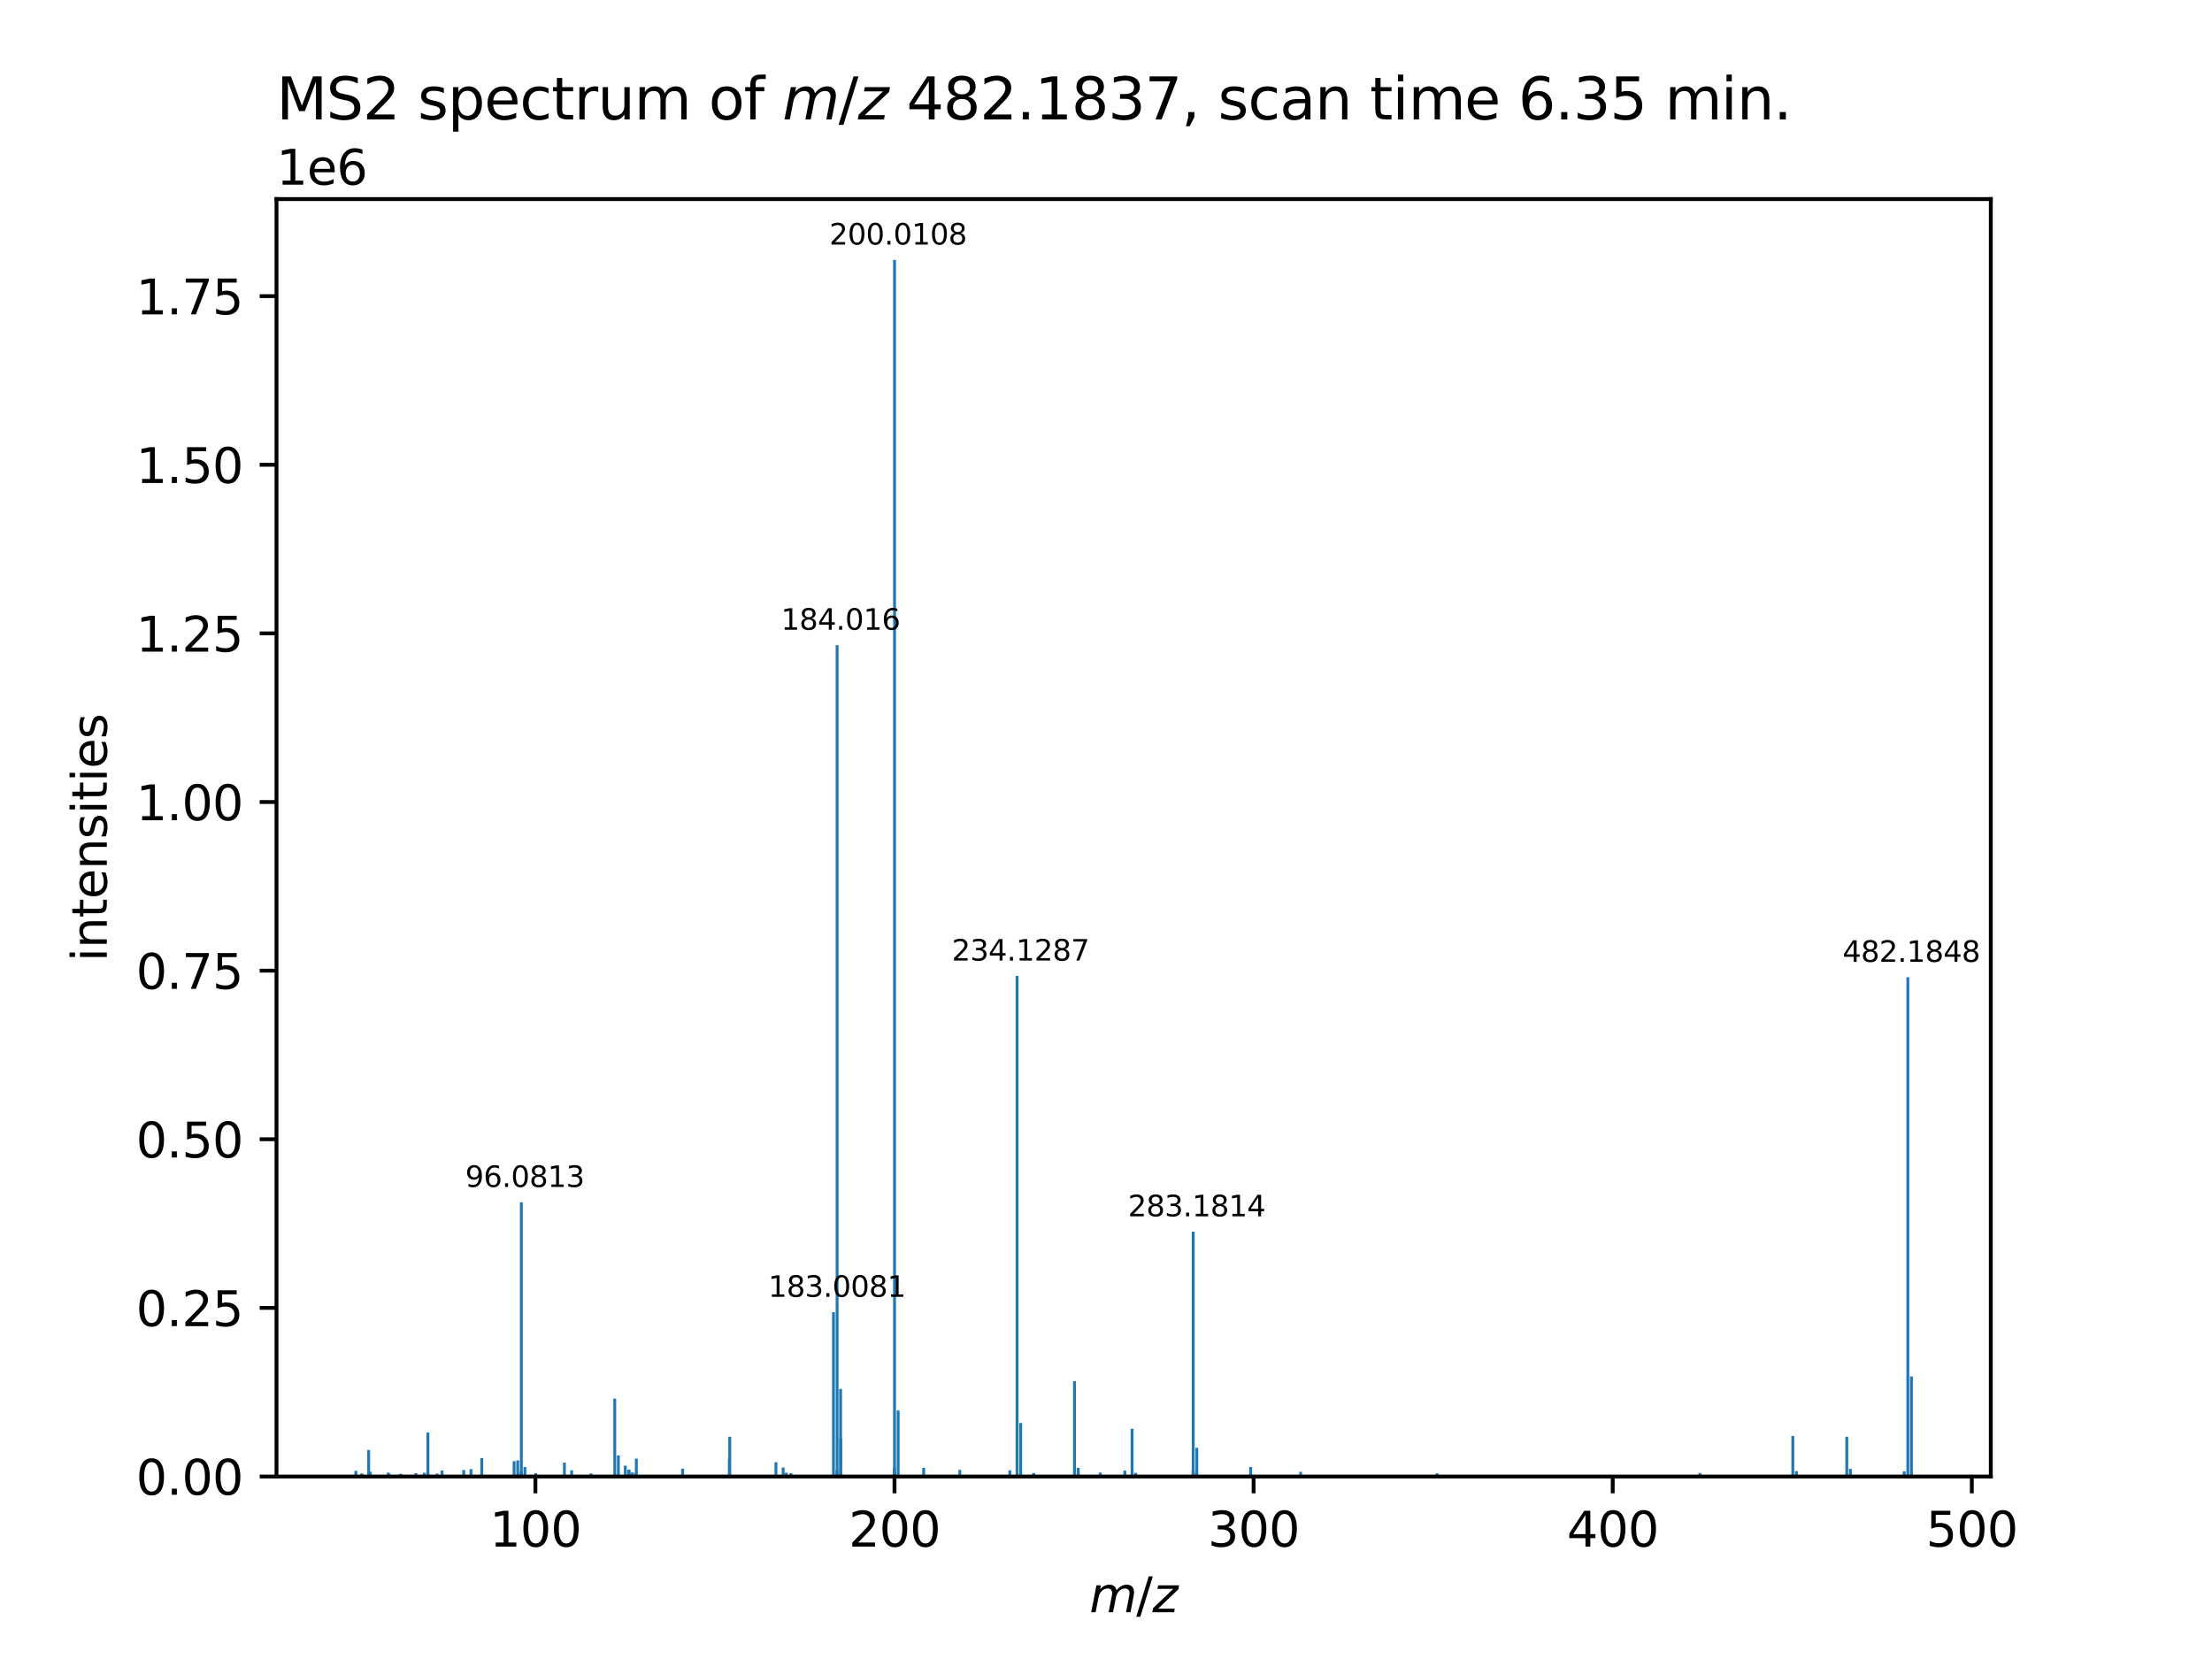 <?xml version="1.0" encoding="utf-8" standalone="no"?>
<!DOCTYPE svg PUBLIC "-//W3C//DTD SVG 1.1//EN"
  "http://www.w3.org/Graphics/SVG/1.1/DTD/svg11.dtd">
<svg xmlns:xlink="http://www.w3.org/1999/xlink" width="460.8pt" height="345.6pt" viewBox="0 0 460.8 345.6" xmlns="http://www.w3.org/2000/svg" version="1.1">
 <defs>
  <style type="text/css">*{stroke-linejoin: round; stroke-linecap: butt}</style>
 </defs>
 <g id="figure_1">
  <g id="patch_1">
   <path d="M 0 345.6 
L 460.8 345.6 
L 460.8 0 
L 0 0 
z
" style="fill: #ffffff"/>
  </g>
  <g id="axes_1">
   <g id="patch_2">
    <path d="M 57.6 307.584 
L 414.72 307.584 
L 414.72 41.472 
L 57.6 41.472 
z
" style="fill: #ffffff"/>
   </g>
   <g id="patch_3">
    <path d="M 73.833 307.584 
L 74.431 307.584 
L 74.431 306.407 
L 73.833 306.407 
z
" clip-path="url(#p2c12f80095)" style="fill: #1f77b4"/>
   </g>
   <g id="patch_4">
    <path d="M 73.844 307.584 
L 74.442 307.584 
L 74.442 307.004 
L 73.844 307.004 
z
" clip-path="url(#p2c12f80095)" style="fill: #1f77b4"/>
   </g>
   <g id="patch_5">
    <path d="M 75.041 307.584 
L 75.64 307.584 
L 75.64 307.017 
L 75.041 307.017 
z
" clip-path="url(#p2c12f80095)" style="fill: #1f77b4"/>
   </g>
   <g id="patch_6">
    <path d="M 75.092 307.584 
L 75.691 307.584 
L 75.691 306.996 
L 75.092 306.996 
z
" clip-path="url(#p2c12f80095)" style="fill: #1f77b4"/>
   </g>
   <g id="patch_7">
    <path d="M 75.105 307.584 
L 75.704 307.584 
L 75.704 307.065 
L 75.105 307.065 
z
" clip-path="url(#p2c12f80095)" style="fill: #1f77b4"/>
   </g>
   <g id="patch_8">
    <path d="M 76.506 307.584 
L 77.104 307.584 
L 77.104 302.063 
L 76.506 302.063 
z
" clip-path="url(#p2c12f80095)" style="fill: #1f77b4"/>
   </g>
   <g id="patch_9">
    <path d="M 76.589 307.584 
L 77.188 307.584 
L 77.188 306.683 
L 76.589 306.683 
z
" clip-path="url(#p2c12f80095)" style="fill: #1f77b4"/>
   </g>
   <g id="patch_10">
    <path d="M 76.835 307.584 
L 77.433 307.584 
L 77.433 306.589 
L 76.835 306.589 
z
" clip-path="url(#p2c12f80095)" style="fill: #1f77b4"/>
   </g>
   <g id="patch_11">
    <path d="M 80.565 307.584 
L 81.164 307.584 
L 81.164 306.956 
L 80.565 306.956 
z
" clip-path="url(#p2c12f80095)" style="fill: #1f77b4"/>
   </g>
   <g id="patch_12">
    <path d="M 80.601 307.584 
L 81.199 307.584 
L 81.199 306.769 
L 80.601 306.769 
z
" clip-path="url(#p2c12f80095)" style="fill: #1f77b4"/>
   </g>
   <g id="patch_13">
    <path d="M 80.731 307.584 
L 81.329 307.584 
L 81.329 307.049 
L 80.731 307.049 
z
" clip-path="url(#p2c12f80095)" style="fill: #1f77b4"/>
   </g>
   <g id="patch_14">
    <path d="M 83.156 307.584 
L 83.754 307.584 
L 83.754 307.014 
L 83.156 307.014 
z
" clip-path="url(#p2c12f80095)" style="fill: #1f77b4"/>
   </g>
   <g id="patch_15">
    <path d="M 86.348 307.584 
L 86.947 307.584 
L 86.947 306.891 
L 86.348 306.891 
z
" clip-path="url(#p2c12f80095)" style="fill: #1f77b4"/>
   </g>
   <g id="patch_16">
    <path d="M 88.097 307.584 
L 88.695 307.584 
L 88.695 306.812 
L 88.097 306.812 
z
" clip-path="url(#p2c12f80095)" style="fill: #1f77b4"/>
   </g>
   <g id="patch_17">
    <path d="M 88.839 307.584 
L 89.437 307.584 
L 89.437 306.928 
L 88.839 306.928 
z
" clip-path="url(#p2c12f80095)" style="fill: #1f77b4"/>
   </g>
   <g id="patch_18">
    <path d="M 88.842 307.584 
L 89.44 307.584 
L 89.44 298.432 
L 88.842 298.432 
z
" clip-path="url(#p2c12f80095)" style="fill: #1f77b4"/>
   </g>
   <g id="patch_19">
    <path d="M 90.724 307.584 
L 91.323 307.584 
L 91.323 306.972 
L 90.724 306.972 
z
" clip-path="url(#p2c12f80095)" style="fill: #1f77b4"/>
   </g>
   <g id="patch_20">
    <path d="M 91.783 307.584 
L 92.382 307.584 
L 92.382 306.327 
L 91.783 306.327 
z
" clip-path="url(#p2c12f80095)" style="fill: #1f77b4"/>
   </g>
   <g id="patch_21">
    <path d="M 96.311 307.584 
L 96.909 307.584 
L 96.909 306.222 
L 96.311 306.222 
z
" clip-path="url(#p2c12f80095)" style="fill: #1f77b4"/>
   </g>
   <g id="patch_22">
    <path d="M 97.818 307.584 
L 98.417 307.584 
L 98.417 306.04 
L 97.818 306.04 
z
" clip-path="url(#p2c12f80095)" style="fill: #1f77b4"/>
   </g>
   <g id="patch_23">
    <path d="M 100.062 307.584 
L 100.661 307.584 
L 100.661 303.76 
L 100.062 303.76 
z
" clip-path="url(#p2c12f80095)" style="fill: #1f77b4"/>
   </g>
   <g id="patch_24">
    <path d="M 106.795 307.584 
L 107.394 307.584 
L 107.394 304.385 
L 106.795 304.385 
z
" clip-path="url(#p2c12f80095)" style="fill: #1f77b4"/>
   </g>
   <g id="patch_25">
    <path d="M 107.549 307.584 
L 108.148 307.584 
L 108.148 304.232 
L 107.549 304.232 
z
" clip-path="url(#p2c12f80095)" style="fill: #1f77b4"/>
   </g>
   <g id="patch_26">
    <path d="M 108.298 307.584 
L 108.897 307.584 
L 108.897 306.654 
L 108.298 306.654 
z
" clip-path="url(#p2c12f80095)" style="fill: #1f77b4"/>
   </g>
   <g id="patch_27">
    <path d="M 108.303 307.584 
L 108.902 307.584 
L 108.902 250.467 
L 108.303 250.467 
z
" clip-path="url(#p2c12f80095)" style="fill: #1f77b4"/>
   </g>
   <g id="patch_28">
    <path d="M 108.307 307.584 
L 108.906 307.584 
L 108.906 306.504 
L 108.307 306.504 
z
" clip-path="url(#p2c12f80095)" style="fill: #1f77b4"/>
   </g>
   <g id="patch_29">
    <path d="M 109.054 307.584 
L 109.652 307.584 
L 109.652 305.586 
L 109.054 305.586 
z
" clip-path="url(#p2c12f80095)" style="fill: #1f77b4"/>
   </g>
   <g id="patch_30">
    <path d="M 111.291 307.584 
L 111.89 307.584 
L 111.89 306.884 
L 111.291 306.884 
z
" clip-path="url(#p2c12f80095)" style="fill: #1f77b4"/>
   </g>
   <g id="patch_31">
    <path d="M 117.28 307.584 
L 117.878 307.584 
L 117.878 304.697 
L 117.28 304.697 
z
" clip-path="url(#p2c12f80095)" style="fill: #1f77b4"/>
   </g>
   <g id="patch_32">
    <path d="M 118.788 307.584 
L 119.386 307.584 
L 119.386 306.29 
L 118.788 306.29 
z
" clip-path="url(#p2c12f80095)" style="fill: #1f77b4"/>
   </g>
   <g id="patch_33">
    <path d="M 122.797 307.584 
L 123.396 307.584 
L 123.396 306.942 
L 122.797 306.942 
z
" clip-path="url(#p2c12f80095)" style="fill: #1f77b4"/>
   </g>
   <g id="patch_34">
    <path d="M 127.765 307.584 
L 128.363 307.584 
L 128.363 291.363 
L 127.765 291.363 
z
" clip-path="url(#p2c12f80095)" style="fill: #1f77b4"/>
   </g>
   <g id="patch_35">
    <path d="M 128.519 307.584 
L 129.117 307.584 
L 129.117 303.187 
L 128.519 303.187 
z
" clip-path="url(#p2c12f80095)" style="fill: #1f77b4"/>
   </g>
   <g id="patch_36">
    <path d="M 129.966 307.584 
L 130.565 307.584 
L 130.565 305.335 
L 129.966 305.335 
z
" clip-path="url(#p2c12f80095)" style="fill: #1f77b4"/>
   </g>
   <g id="patch_37">
    <path d="M 130.692 307.584 
L 131.291 307.584 
L 131.291 306.148 
L 130.692 306.148 
z
" clip-path="url(#p2c12f80095)" style="fill: #1f77b4"/>
   </g>
   <g id="patch_38">
    <path d="M 130.752 307.584 
L 131.351 307.584 
L 131.351 306.273 
L 130.752 306.273 
z
" clip-path="url(#p2c12f80095)" style="fill: #1f77b4"/>
   </g>
   <g id="patch_39">
    <path d="M 131.446 307.584 
L 132.045 307.584 
L 132.045 306.74 
L 131.446 306.74 
z
" clip-path="url(#p2c12f80095)" style="fill: #1f77b4"/>
   </g>
   <g id="patch_40">
    <path d="M 132.201 307.584 
L 132.799 307.584 
L 132.799 306.773 
L 132.201 306.773 
z
" clip-path="url(#p2c12f80095)" style="fill: #1f77b4"/>
   </g>
   <g id="patch_41">
    <path d="M 132.261 307.584 
L 132.86 307.584 
L 132.86 303.86 
L 132.261 303.86 
z
" clip-path="url(#p2c12f80095)" style="fill: #1f77b4"/>
   </g>
   <g id="patch_42">
    <path d="M 141.904 307.584 
L 142.502 307.584 
L 142.502 305.951 
L 141.904 305.951 
z
" clip-path="url(#p2c12f80095)" style="fill: #1f77b4"/>
   </g>
   <g id="patch_43">
    <path d="M 151.635 307.584 
L 152.233 307.584 
L 152.233 303.843 
L 151.635 303.843 
z
" clip-path="url(#p2c12f80095)" style="fill: #1f77b4"/>
   </g>
   <g id="patch_44">
    <path d="M 151.722 307.584 
L 152.321 307.584 
L 152.321 299.304 
L 151.722 299.304 
z
" clip-path="url(#p2c12f80095)" style="fill: #1f77b4"/>
   </g>
   <g id="patch_45">
    <path d="M 161.338 307.584 
L 161.937 307.584 
L 161.937 304.596 
L 161.338 304.596 
z
" clip-path="url(#p2c12f80095)" style="fill: #1f77b4"/>
   </g>
   <g id="patch_46">
    <path d="M 162.847 307.584 
L 163.445 307.584 
L 163.445 305.7 
L 162.847 305.7 
z
" clip-path="url(#p2c12f80095)" style="fill: #1f77b4"/>
   </g>
   <g id="patch_47">
    <path d="M 163.501 307.584 
L 164.099 307.584 
L 164.099 306.8 
L 163.501 306.8 
z
" clip-path="url(#p2c12f80095)" style="fill: #1f77b4"/>
   </g>
   <g id="patch_48">
    <path d="M 164.46 307.584 
L 165.058 307.584 
L 165.058 306.89 
L 164.46 306.89 
z
" clip-path="url(#p2c12f80095)" style="fill: #1f77b4"/>
   </g>
   <g id="patch_49">
    <path d="M 173.331 307.584 
L 173.93 307.584 
L 173.93 273.356 
L 173.331 273.356 
z
" clip-path="url(#p2c12f80095)" style="fill: #1f77b4"/>
   </g>
   <g id="patch_50">
    <path d="M 174.06 307.584 
L 174.658 307.584 
L 174.658 306.297 
L 174.06 306.297 
z
" clip-path="url(#p2c12f80095)" style="fill: #1f77b4"/>
   </g>
   <g id="patch_51">
    <path d="M 174.085 307.584 
L 174.684 307.584 
L 174.684 134.388 
L 174.085 134.388 
z
" clip-path="url(#p2c12f80095)" style="fill: #1f77b4"/>
   </g>
   <g id="patch_52">
    <path d="M 174.812 307.584 
L 175.41 307.584 
L 175.41 289.335 
L 174.812 289.335 
z
" clip-path="url(#p2c12f80095)" style="fill: #1f77b4"/>
   </g>
   <g id="patch_53">
    <path d="M 174.835 307.584 
L 175.434 307.584 
L 175.434 299.645 
L 174.835 299.645 
z
" clip-path="url(#p2c12f80095)" style="fill: #1f77b4"/>
   </g>
   <g id="patch_54">
    <path d="M 186.022 307.584 
L 186.62 307.584 
L 186.62 305.692 
L 186.022 305.692 
z
" clip-path="url(#p2c12f80095)" style="fill: #1f77b4"/>
   </g>
   <g id="patch_55">
    <path d="M 186.05 307.584 
L 186.649 307.584 
L 186.649 54.144 
L 186.05 54.144 
z
" clip-path="url(#p2c12f80095)" style="fill: #1f77b4"/>
   </g>
   <g id="patch_56">
    <path d="M 186.105 307.584 
L 186.703 307.584 
L 186.703 306.621 
L 186.105 306.621 
z
" clip-path="url(#p2c12f80095)" style="fill: #1f77b4"/>
   </g>
   <g id="patch_57">
    <path d="M 186.801 307.584 
L 187.4 307.584 
L 187.4 293.834 
L 186.801 293.834 
z
" clip-path="url(#p2c12f80095)" style="fill: #1f77b4"/>
   </g>
   <g id="patch_58">
    <path d="M 192.112 307.584 
L 192.71 307.584 
L 192.71 305.783 
L 192.112 305.783 
z
" clip-path="url(#p2c12f80095)" style="fill: #1f77b4"/>
   </g>
   <g id="patch_59">
    <path d="M 199.648 307.584 
L 200.247 307.584 
L 200.247 306.196 
L 199.648 306.196 
z
" clip-path="url(#p2c12f80095)" style="fill: #1f77b4"/>
   </g>
   <g id="patch_60">
    <path d="M 210.065 307.584 
L 210.663 307.584 
L 210.663 306.286 
L 210.065 306.286 
z
" clip-path="url(#p2c12f80095)" style="fill: #1f77b4"/>
   </g>
   <g id="patch_61">
    <path d="M 211.573 307.584 
L 212.172 307.584 
L 212.172 203.309 
L 211.573 203.309 
z
" clip-path="url(#p2c12f80095)" style="fill: #1f77b4"/>
   </g>
   <g id="patch_62">
    <path d="M 212.324 307.584 
L 212.922 307.584 
L 212.922 296.433 
L 212.324 296.433 
z
" clip-path="url(#p2c12f80095)" style="fill: #1f77b4"/>
   </g>
   <g id="patch_63">
    <path d="M 215.042 307.584 
L 215.64 307.584 
L 215.64 306.848 
L 215.042 306.848 
z
" clip-path="url(#p2c12f80095)" style="fill: #1f77b4"/>
   </g>
   <g id="patch_64">
    <path d="M 223.539 307.584 
L 224.137 307.584 
L 224.137 287.729 
L 223.539 287.729 
z
" clip-path="url(#p2c12f80095)" style="fill: #1f77b4"/>
   </g>
   <g id="patch_65">
    <path d="M 223.554 307.584 
L 224.152 307.584 
L 224.152 307.172 
L 223.554 307.172 
z
" clip-path="url(#p2c12f80095)" style="fill: #1f77b4"/>
   </g>
   <g id="patch_66">
    <path d="M 224.288 307.584 
L 224.887 307.584 
L 224.887 306.108 
L 224.288 306.108 
z
" clip-path="url(#p2c12f80095)" style="fill: #1f77b4"/>
   </g>
   <g id="patch_67">
    <path d="M 224.31 307.584 
L 224.908 307.584 
L 224.908 305.778 
L 224.31 305.778 
z
" clip-path="url(#p2c12f80095)" style="fill: #1f77b4"/>
   </g>
   <g id="patch_68">
    <path d="M 228.89 307.584 
L 229.488 307.584 
L 229.488 306.763 
L 228.89 306.763 
z
" clip-path="url(#p2c12f80095)" style="fill: #1f77b4"/>
   </g>
   <g id="patch_69">
    <path d="M 234.024 307.584 
L 234.622 307.584 
L 234.622 306.348 
L 234.024 306.348 
z
" clip-path="url(#p2c12f80095)" style="fill: #1f77b4"/>
   </g>
   <g id="patch_70">
    <path d="M 235.531 307.584 
L 236.13 307.584 
L 236.13 297.636 
L 235.531 297.636 
z
" clip-path="url(#p2c12f80095)" style="fill: #1f77b4"/>
   </g>
   <g id="patch_71">
    <path d="M 236.281 307.584 
L 236.879 307.584 
L 236.879 306.825 
L 236.281 306.825 
z
" clip-path="url(#p2c12f80095)" style="fill: #1f77b4"/>
   </g>
   <g id="patch_72">
    <path d="M 248.244 307.584 
L 248.843 307.584 
L 248.843 306.147 
L 248.244 306.147 
z
" clip-path="url(#p2c12f80095)" style="fill: #1f77b4"/>
   </g>
   <g id="patch_73">
    <path d="M 248.268 307.584 
L 248.867 307.584 
L 248.867 256.579 
L 248.268 256.579 
z
" clip-path="url(#p2c12f80095)" style="fill: #1f77b4"/>
   </g>
   <g id="patch_74">
    <path d="M 248.293 307.584 
L 248.891 307.584 
L 248.891 306.624 
L 248.293 306.624 
z
" clip-path="url(#p2c12f80095)" style="fill: #1f77b4"/>
   </g>
   <g id="patch_75">
    <path d="M 249.019 307.584 
L 249.617 307.584 
L 249.617 301.614 
L 249.019 301.614 
z
" clip-path="url(#p2c12f80095)" style="fill: #1f77b4"/>
   </g>
   <g id="patch_76">
    <path d="M 260.234 307.584 
L 260.832 307.584 
L 260.832 305.586 
L 260.234 305.586 
z
" clip-path="url(#p2c12f80095)" style="fill: #1f77b4"/>
   </g>
   <g id="patch_77">
    <path d="M 270.645 307.584 
L 271.243 307.584 
L 271.243 306.612 
L 270.645 306.612 
z
" clip-path="url(#p2c12f80095)" style="fill: #1f77b4"/>
   </g>
   <g id="patch_78">
    <path d="M 299.054 307.584 
L 299.653 307.584 
L 299.653 306.916 
L 299.054 306.916 
z
" clip-path="url(#p2c12f80095)" style="fill: #1f77b4"/>
   </g>
   <g id="patch_79">
    <path d="M 353.814 307.584 
L 354.412 307.584 
L 354.412 306.838 
L 353.814 306.838 
z
" clip-path="url(#p2c12f80095)" style="fill: #1f77b4"/>
   </g>
   <g id="patch_80">
    <path d="M 373.18 307.584 
L 373.778 307.584 
L 373.778 299.141 
L 373.18 299.141 
z
" clip-path="url(#p2c12f80095)" style="fill: #1f77b4"/>
   </g>
   <g id="patch_81">
    <path d="M 373.927 307.584 
L 374.526 307.584 
L 374.526 306.451 
L 373.927 306.451 
z
" clip-path="url(#p2c12f80095)" style="fill: #1f77b4"/>
   </g>
   <g id="patch_82">
    <path d="M 384.42 307.584 
L 385.018 307.584 
L 385.018 299.301 
L 384.42 299.301 
z
" clip-path="url(#p2c12f80095)" style="fill: #1f77b4"/>
   </g>
   <g id="patch_83">
    <path d="M 385.17 307.584 
L 385.769 307.584 
L 385.769 305.991 
L 385.17 305.991 
z
" clip-path="url(#p2c12f80095)" style="fill: #1f77b4"/>
   </g>
   <g id="patch_84">
    <path d="M 396.384 307.584 
L 396.983 307.584 
L 396.983 306.515 
L 396.384 306.515 
z
" clip-path="url(#p2c12f80095)" style="fill: #1f77b4"/>
   </g>
   <g id="patch_85">
    <path d="M 397.138 307.584 
L 397.737 307.584 
L 397.737 203.573 
L 397.138 203.573 
z
" clip-path="url(#p2c12f80095)" style="fill: #1f77b4"/>
   </g>
   <g id="patch_86">
    <path d="M 397.889 307.584 
L 398.487 307.584 
L 398.487 286.723 
L 397.889 286.723 
z
" clip-path="url(#p2c12f80095)" style="fill: #1f77b4"/>
   </g>
   <g id="matplotlib.axis_1">
    <g id="xtick_1">
     <g id="line2d_1">
      <defs>
       <path id="m3a3f9a3131" d="M 0 0 
L 0 3.5 
" style="stroke: #000000; stroke-width: 0.8"/>
      </defs>
      <g>
       <use xlink:href="#m3a3f9a3131" x="111.534" y="307.584" style="stroke: #000000; stroke-width: 0.8"/>
      </g>
     </g>
     <g id="text_1">
      <!-- 100 -->
      <g transform="translate(101.99 322.182) scale(0.1 -0.1)">
       <defs>
        <path id="DejaVuSans-31" d="M 794 531 
L 1825 531 
L 1825 4091 
L 703 3866 
L 703 4441 
L 1819 4666 
L 2450 4666 
L 2450 531 
L 3481 531 
L 3481 0 
L 794 0 
L 794 531 
z
" transform="scale(0.016)"/>
        <path id="DejaVuSans-30" d="M 2034 4250 
Q 1547 4250 1301 3770 
Q 1056 3291 1056 2328 
Q 1056 1369 1301 889 
Q 1547 409 2034 409 
Q 2525 409 2770 889 
Q 3016 1369 3016 2328 
Q 3016 3291 2770 3770 
Q 2525 4250 2034 4250 
z
M 2034 4750 
Q 2819 4750 3233 4129 
Q 3647 3509 3647 2328 
Q 3647 1150 3233 529 
Q 2819 -91 2034 -91 
Q 1250 -91 836 529 
Q 422 1150 422 2328 
Q 422 3509 836 4129 
Q 1250 4750 2034 4750 
z
" transform="scale(0.016)"/>
       </defs>
       <use xlink:href="#DejaVuSans-31"/>
       <use xlink:href="#DejaVuSans-30" x="63.623"/>
       <use xlink:href="#DejaVuSans-30" x="127.246"/>
      </g>
     </g>
    </g>
    <g id="xtick_2">
     <g id="line2d_2">
      <g>
       <use xlink:href="#m3a3f9a3131" x="186.342" y="307.584" style="stroke: #000000; stroke-width: 0.8"/>
      </g>
     </g>
     <g id="text_2">
      <!-- 200 -->
      <g transform="translate(176.798 322.182) scale(0.1 -0.1)">
       <defs>
        <path id="DejaVuSans-32" d="M 1228 531 
L 3431 531 
L 3431 0 
L 469 0 
L 469 531 
Q 828 903 1448 1529 
Q 2069 2156 2228 2338 
Q 2531 2678 2651 2914 
Q 2772 3150 2772 3378 
Q 2772 3750 2511 3984 
Q 2250 4219 1831 4219 
Q 1534 4219 1204 4116 
Q 875 4013 500 3803 
L 500 4441 
Q 881 4594 1212 4672 
Q 1544 4750 1819 4750 
Q 2544 4750 2975 4387 
Q 3406 4025 3406 3419 
Q 3406 3131 3298 2873 
Q 3191 2616 2906 2266 
Q 2828 2175 2409 1742 
Q 1991 1309 1228 531 
z
" transform="scale(0.016)"/>
       </defs>
       <use xlink:href="#DejaVuSans-32"/>
       <use xlink:href="#DejaVuSans-30" x="63.623"/>
       <use xlink:href="#DejaVuSans-30" x="127.246"/>
      </g>
     </g>
    </g>
    <g id="xtick_3">
     <g id="line2d_3">
      <g>
       <use xlink:href="#m3a3f9a3131" x="261.149" y="307.584" style="stroke: #000000; stroke-width: 0.8"/>
      </g>
     </g>
     <g id="text_3">
      <!-- 300 -->
      <g transform="translate(251.605 322.182) scale(0.1 -0.1)">
       <defs>
        <path id="DejaVuSans-33" d="M 2597 2516 
Q 3050 2419 3304 2112 
Q 3559 1806 3559 1356 
Q 3559 666 3084 287 
Q 2609 -91 1734 -91 
Q 1441 -91 1130 -33 
Q 819 25 488 141 
L 488 750 
Q 750 597 1062 519 
Q 1375 441 1716 441 
Q 2309 441 2620 675 
Q 2931 909 2931 1356 
Q 2931 1769 2642 2001 
Q 2353 2234 1838 2234 
L 1294 2234 
L 1294 2753 
L 1863 2753 
Q 2328 2753 2575 2939 
Q 2822 3125 2822 3475 
Q 2822 3834 2567 4026 
Q 2313 4219 1838 4219 
Q 1578 4219 1281 4162 
Q 984 4106 628 3988 
L 628 4550 
Q 988 4650 1302 4700 
Q 1616 4750 1894 4750 
Q 2613 4750 3031 4423 
Q 3450 4097 3450 3541 
Q 3450 3153 3228 2886 
Q 3006 2619 2597 2516 
z
" transform="scale(0.016)"/>
       </defs>
       <use xlink:href="#DejaVuSans-33"/>
       <use xlink:href="#DejaVuSans-30" x="63.623"/>
       <use xlink:href="#DejaVuSans-30" x="127.246"/>
      </g>
     </g>
    </g>
    <g id="xtick_4">
     <g id="line2d_4">
      <g>
       <use xlink:href="#m3a3f9a3131" x="335.957" y="307.584" style="stroke: #000000; stroke-width: 0.8"/>
      </g>
     </g>
     <g id="text_4">
      <!-- 400 -->
      <g transform="translate(326.413 322.182) scale(0.1 -0.1)">
       <defs>
        <path id="DejaVuSans-34" d="M 2419 4116 
L 825 1625 
L 2419 1625 
L 2419 4116 
z
M 2253 4666 
L 3047 4666 
L 3047 1625 
L 3713 1625 
L 3713 1100 
L 3047 1100 
L 3047 0 
L 2419 0 
L 2419 1100 
L 313 1100 
L 313 1709 
L 2253 4666 
z
" transform="scale(0.016)"/>
       </defs>
       <use xlink:href="#DejaVuSans-34"/>
       <use xlink:href="#DejaVuSans-30" x="63.623"/>
       <use xlink:href="#DejaVuSans-30" x="127.246"/>
      </g>
     </g>
    </g>
    <g id="xtick_5">
     <g id="line2d_5">
      <g>
       <use xlink:href="#m3a3f9a3131" x="410.765" y="307.584" style="stroke: #000000; stroke-width: 0.8"/>
      </g>
     </g>
     <g id="text_5">
      <!-- 500 -->
      <g transform="translate(401.221 322.182) scale(0.1 -0.1)">
       <defs>
        <path id="DejaVuSans-35" d="M 691 4666 
L 3169 4666 
L 3169 4134 
L 1269 4134 
L 1269 2991 
Q 1406 3038 1543 3061 
Q 1681 3084 1819 3084 
Q 2600 3084 3056 2656 
Q 3513 2228 3513 1497 
Q 3513 744 3044 326 
Q 2575 -91 1722 -91 
Q 1428 -91 1123 -41 
Q 819 9 494 109 
L 494 744 
Q 775 591 1075 516 
Q 1375 441 1709 441 
Q 2250 441 2565 725 
Q 2881 1009 2881 1497 
Q 2881 1984 2565 2268 
Q 2250 2553 1709 2553 
Q 1456 2553 1204 2497 
Q 953 2441 691 2322 
L 691 4666 
z
" transform="scale(0.016)"/>
       </defs>
       <use xlink:href="#DejaVuSans-35"/>
       <use xlink:href="#DejaVuSans-30" x="63.623"/>
       <use xlink:href="#DejaVuSans-30" x="127.246"/>
      </g>
     </g>
    </g>
    <g id="text_6">
     <!-- ${m/z}$ -->
     <g transform="translate(226.96 335.861) scale(0.1 -0.1)">
      <defs>
       <path id="DejaVuSans-Oblique-6d" d="M 5747 2113 
L 5338 0 
L 4763 0 
L 5166 2094 
Q 5191 2228 5203 2325 
Q 5216 2422 5216 2491 
Q 5216 2772 5059 2928 
Q 4903 3084 4622 3084 
Q 4203 3084 3875 2770 
Q 3547 2456 3450 1953 
L 3066 0 
L 2491 0 
L 2900 2094 
Q 2925 2209 2937 2307 
Q 2950 2406 2950 2484 
Q 2950 2769 2794 2926 
Q 2638 3084 2363 3084 
Q 1938 3084 1609 2770 
Q 1281 2456 1184 1953 
L 800 0 
L 225 0 
L 909 3500 
L 1484 3500 
L 1375 2956 
Q 1609 3263 1923 3423 
Q 2238 3584 2597 3584 
Q 2978 3584 3223 3384 
Q 3469 3184 3519 2828 
Q 3781 3197 4126 3390 
Q 4472 3584 4856 3584 
Q 5306 3584 5551 3325 
Q 5797 3066 5797 2591 
Q 5797 2488 5784 2364 
Q 5772 2241 5747 2113 
z
" transform="scale(0.016)"/>
       <path id="DejaVuSans-2f" d="M 1625 4666 
L 2156 4666 
L 531 -594 
L 0 -594 
L 1625 4666 
z
" transform="scale(0.016)"/>
       <path id="DejaVuSans-Oblique-7a" d="M 744 3500 
L 3475 3500 
L 3372 2975 
L 738 459 
L 2913 459 
L 2822 0 
L -19 0 
L 84 525 
L 2719 3041 
L 653 3041 
L 744 3500 
z
" transform="scale(0.016)"/>
      </defs>
      <use xlink:href="#DejaVuSans-Oblique-6d" transform="translate(0 0.094)"/>
      <use xlink:href="#DejaVuSans-2f" transform="translate(97.412 0.094)"/>
      <use xlink:href="#DejaVuSans-Oblique-7a" transform="translate(131.104 0.094)"/>
     </g>
    </g>
   </g>
   <g id="matplotlib.axis_2">
    <g id="ytick_1">
     <g id="line2d_6">
      <defs>
       <path id="m9a5e8d5e45" d="M 0 0 
L -3.5 0 
" style="stroke: #000000; stroke-width: 0.8"/>
      </defs>
      <g>
       <use xlink:href="#m9a5e8d5e45" x="57.6" y="307.584" style="stroke: #000000; stroke-width: 0.8"/>
      </g>
     </g>
     <g id="text_7">
      <!-- 0.00 -->
      <g transform="translate(28.334 311.383) scale(0.1 -0.1)">
       <defs>
        <path id="DejaVuSans-2e" d="M 684 794 
L 1344 794 
L 1344 0 
L 684 0 
L 684 794 
z
" transform="scale(0.016)"/>
       </defs>
       <use xlink:href="#DejaVuSans-30"/>
       <use xlink:href="#DejaVuSans-2e" x="63.623"/>
       <use xlink:href="#DejaVuSans-30" x="95.41"/>
       <use xlink:href="#DejaVuSans-30" x="159.033"/>
      </g>
     </g>
    </g>
    <g id="ytick_2">
     <g id="line2d_7">
      <g>
       <use xlink:href="#m9a5e8d5e45" x="57.6" y="272.456" style="stroke: #000000; stroke-width: 0.8"/>
      </g>
     </g>
     <g id="text_8">
      <!-- 0.25 -->
      <g transform="translate(28.334 276.256) scale(0.1 -0.1)">
       <use xlink:href="#DejaVuSans-30"/>
       <use xlink:href="#DejaVuSans-2e" x="63.623"/>
       <use xlink:href="#DejaVuSans-32" x="95.41"/>
       <use xlink:href="#DejaVuSans-35" x="159.033"/>
      </g>
     </g>
    </g>
    <g id="ytick_3">
     <g id="line2d_8">
      <g>
       <use xlink:href="#m9a5e8d5e45" x="57.6" y="237.329" style="stroke: #000000; stroke-width: 0.8"/>
      </g>
     </g>
     <g id="text_9">
      <!-- 0.50 -->
      <g transform="translate(28.334 241.128) scale(0.1 -0.1)">
       <use xlink:href="#DejaVuSans-30"/>
       <use xlink:href="#DejaVuSans-2e" x="63.623"/>
       <use xlink:href="#DejaVuSans-35" x="95.41"/>
       <use xlink:href="#DejaVuSans-30" x="159.033"/>
      </g>
     </g>
    </g>
    <g id="ytick_4">
     <g id="line2d_9">
      <g>
       <use xlink:href="#m9a5e8d5e45" x="57.6" y="202.201" style="stroke: #000000; stroke-width: 0.8"/>
      </g>
     </g>
     <g id="text_10">
      <!-- 0.75 -->
      <g transform="translate(28.334 206) scale(0.1 -0.1)">
       <defs>
        <path id="DejaVuSans-37" d="M 525 4666 
L 3525 4666 
L 3525 4397 
L 1831 0 
L 1172 0 
L 2766 4134 
L 525 4134 
L 525 4666 
z
" transform="scale(0.016)"/>
       </defs>
       <use xlink:href="#DejaVuSans-30"/>
       <use xlink:href="#DejaVuSans-2e" x="63.623"/>
       <use xlink:href="#DejaVuSans-37" x="95.41"/>
       <use xlink:href="#DejaVuSans-35" x="159.033"/>
      </g>
     </g>
    </g>
    <g id="ytick_5">
     <g id="line2d_10">
      <g>
       <use xlink:href="#m9a5e8d5e45" x="57.6" y="167.073" style="stroke: #000000; stroke-width: 0.8"/>
      </g>
     </g>
     <g id="text_11">
      <!-- 1.00 -->
      <g transform="translate(28.334 170.872) scale(0.1 -0.1)">
       <use xlink:href="#DejaVuSans-31"/>
       <use xlink:href="#DejaVuSans-2e" x="63.623"/>
       <use xlink:href="#DejaVuSans-30" x="95.41"/>
       <use xlink:href="#DejaVuSans-30" x="159.033"/>
      </g>
     </g>
    </g>
    <g id="ytick_6">
     <g id="line2d_11">
      <g>
       <use xlink:href="#m9a5e8d5e45" x="57.6" y="131.946" style="stroke: #000000; stroke-width: 0.8"/>
      </g>
     </g>
     <g id="text_12">
      <!-- 1.25 -->
      <g transform="translate(28.334 135.745) scale(0.1 -0.1)">
       <use xlink:href="#DejaVuSans-31"/>
       <use xlink:href="#DejaVuSans-2e" x="63.623"/>
       <use xlink:href="#DejaVuSans-32" x="95.41"/>
       <use xlink:href="#DejaVuSans-35" x="159.033"/>
      </g>
     </g>
    </g>
    <g id="ytick_7">
     <g id="line2d_12">
      <g>
       <use xlink:href="#m9a5e8d5e45" x="57.6" y="96.818" style="stroke: #000000; stroke-width: 0.8"/>
      </g>
     </g>
     <g id="text_13">
      <!-- 1.50 -->
      <g transform="translate(28.334 100.617) scale(0.1 -0.1)">
       <use xlink:href="#DejaVuSans-31"/>
       <use xlink:href="#DejaVuSans-2e" x="63.623"/>
       <use xlink:href="#DejaVuSans-35" x="95.41"/>
       <use xlink:href="#DejaVuSans-30" x="159.033"/>
      </g>
     </g>
    </g>
    <g id="ytick_8">
     <g id="line2d_13">
      <g>
       <use xlink:href="#m9a5e8d5e45" x="57.6" y="61.69" style="stroke: #000000; stroke-width: 0.8"/>
      </g>
     </g>
     <g id="text_14">
      <!-- 1.75 -->
      <g transform="translate(28.334 65.489) scale(0.1 -0.1)">
       <use xlink:href="#DejaVuSans-31"/>
       <use xlink:href="#DejaVuSans-2e" x="63.623"/>
       <use xlink:href="#DejaVuSans-37" x="95.41"/>
       <use xlink:href="#DejaVuSans-35" x="159.033"/>
      </g>
     </g>
    </g>
    <g id="text_15">
     <!-- intensities -->
     <g transform="translate(22.255 200.315) rotate(-90) scale(0.1 -0.1)">
      <defs>
       <path id="DejaVuSans-69" d="M 603 3500 
L 1178 3500 
L 1178 0 
L 603 0 
L 603 3500 
z
M 603 4863 
L 1178 4863 
L 1178 4134 
L 603 4134 
L 603 4863 
z
" transform="scale(0.016)"/>
       <path id="DejaVuSans-6e" d="M 3513 2113 
L 3513 0 
L 2938 0 
L 2938 2094 
Q 2938 2591 2744 2837 
Q 2550 3084 2163 3084 
Q 1697 3084 1428 2787 
Q 1159 2491 1159 1978 
L 1159 0 
L 581 0 
L 581 3500 
L 1159 3500 
L 1159 2956 
Q 1366 3272 1645 3428 
Q 1925 3584 2291 3584 
Q 2894 3584 3203 3211 
Q 3513 2838 3513 2113 
z
" transform="scale(0.016)"/>
       <path id="DejaVuSans-74" d="M 1172 4494 
L 1172 3500 
L 2356 3500 
L 2356 3053 
L 1172 3053 
L 1172 1153 
Q 1172 725 1289 603 
Q 1406 481 1766 481 
L 2356 481 
L 2356 0 
L 1766 0 
Q 1100 0 847 248 
Q 594 497 594 1153 
L 594 3053 
L 172 3053 
L 172 3500 
L 594 3500 
L 594 4494 
L 1172 4494 
z
" transform="scale(0.016)"/>
       <path id="DejaVuSans-65" d="M 3597 1894 
L 3597 1613 
L 953 1613 
Q 991 1019 1311 708 
Q 1631 397 2203 397 
Q 2534 397 2845 478 
Q 3156 559 3463 722 
L 3463 178 
Q 3153 47 2828 -22 
Q 2503 -91 2169 -91 
Q 1331 -91 842 396 
Q 353 884 353 1716 
Q 353 2575 817 3079 
Q 1281 3584 2069 3584 
Q 2775 3584 3186 3129 
Q 3597 2675 3597 1894 
z
M 3022 2063 
Q 3016 2534 2758 2815 
Q 2500 3097 2075 3097 
Q 1594 3097 1305 2825 
Q 1016 2553 972 2059 
L 3022 2063 
z
" transform="scale(0.016)"/>
       <path id="DejaVuSans-73" d="M 2834 3397 
L 2834 2853 
Q 2591 2978 2328 3040 
Q 2066 3103 1784 3103 
Q 1356 3103 1142 2972 
Q 928 2841 928 2578 
Q 928 2378 1081 2264 
Q 1234 2150 1697 2047 
L 1894 2003 
Q 2506 1872 2764 1633 
Q 3022 1394 3022 966 
Q 3022 478 2636 193 
Q 2250 -91 1575 -91 
Q 1294 -91 989 -36 
Q 684 19 347 128 
L 347 722 
Q 666 556 975 473 
Q 1284 391 1588 391 
Q 1994 391 2212 530 
Q 2431 669 2431 922 
Q 2431 1156 2273 1281 
Q 2116 1406 1581 1522 
L 1381 1569 
Q 847 1681 609 1914 
Q 372 2147 372 2553 
Q 372 3047 722 3315 
Q 1072 3584 1716 3584 
Q 2034 3584 2315 3537 
Q 2597 3491 2834 3397 
z
" transform="scale(0.016)"/>
      </defs>
      <use xlink:href="#DejaVuSans-69"/>
      <use xlink:href="#DejaVuSans-6e" x="27.783"/>
      <use xlink:href="#DejaVuSans-74" x="91.162"/>
      <use xlink:href="#DejaVuSans-65" x="130.371"/>
      <use xlink:href="#DejaVuSans-6e" x="191.895"/>
      <use xlink:href="#DejaVuSans-73" x="255.273"/>
      <use xlink:href="#DejaVuSans-69" x="307.373"/>
      <use xlink:href="#DejaVuSans-74" x="335.156"/>
      <use xlink:href="#DejaVuSans-69" x="374.365"/>
      <use xlink:href="#DejaVuSans-65" x="402.148"/>
      <use xlink:href="#DejaVuSans-73" x="463.672"/>
     </g>
    </g>
    <g id="text_16">
     <!-- 1e6 -->
     <g transform="translate(57.6 38.472) scale(0.1 -0.1)">
      <defs>
       <path id="DejaVuSans-36" d="M 2113 2584 
Q 1688 2584 1439 2293 
Q 1191 2003 1191 1497 
Q 1191 994 1439 701 
Q 1688 409 2113 409 
Q 2538 409 2786 701 
Q 3034 994 3034 1497 
Q 3034 2003 2786 2293 
Q 2538 2584 2113 2584 
z
M 3366 4563 
L 3366 3988 
Q 3128 4100 2886 4159 
Q 2644 4219 2406 4219 
Q 1781 4219 1451 3797 
Q 1122 3375 1075 2522 
Q 1259 2794 1537 2939 
Q 1816 3084 2150 3084 
Q 2853 3084 3261 2657 
Q 3669 2231 3669 1497 
Q 3669 778 3244 343 
Q 2819 -91 2113 -91 
Q 1303 -91 875 529 
Q 447 1150 447 2328 
Q 447 3434 972 4092 
Q 1497 4750 2381 4750 
Q 2619 4750 2861 4703 
Q 3103 4656 3366 4563 
z
" transform="scale(0.016)"/>
      </defs>
      <use xlink:href="#DejaVuSans-31"/>
      <use xlink:href="#DejaVuSans-65" x="63.623"/>
      <use xlink:href="#DejaVuSans-36" x="125.146"/>
     </g>
    </g>
   </g>
   <g id="patch_87">
    <path d="M 57.6 307.584 
L 57.6 41.472 
" style="fill: none; stroke: #000000; stroke-width: 0.8; stroke-linejoin: miter; stroke-linecap: square"/>
   </g>
   <g id="patch_88">
    <path d="M 414.72 307.584 
L 414.72 41.472 
" style="fill: none; stroke: #000000; stroke-width: 0.8; stroke-linejoin: miter; stroke-linecap: square"/>
   </g>
   <g id="patch_89">
    <path d="M 57.6 307.584 
L 414.72 307.584 
" style="fill: none; stroke: #000000; stroke-width: 0.8; stroke-linejoin: miter; stroke-linecap: square"/>
   </g>
   <g id="patch_90">
    <path d="M 57.6 41.472 
L 414.72 41.472 
" style="fill: none; stroke: #000000; stroke-width: 0.8; stroke-linejoin: miter; stroke-linecap: square"/>
   </g>
   <g id="text_17">
    <!-- 96.0813 -->
    <g transform="translate(96.916 247.263) scale(0.06 -0.06)">
     <defs>
      <path id="DejaVuSans-39" d="M 703 97 
L 703 672 
Q 941 559 1184 500 
Q 1428 441 1663 441 
Q 2288 441 2617 861 
Q 2947 1281 2994 2138 
Q 2813 1869 2534 1725 
Q 2256 1581 1919 1581 
Q 1219 1581 811 2004 
Q 403 2428 403 3163 
Q 403 3881 828 4315 
Q 1253 4750 1959 4750 
Q 2769 4750 3195 4129 
Q 3622 3509 3622 2328 
Q 3622 1225 3098 567 
Q 2575 -91 1691 -91 
Q 1453 -91 1209 -44 
Q 966 3 703 97 
z
M 1959 2075 
Q 2384 2075 2632 2365 
Q 2881 2656 2881 3163 
Q 2881 3666 2632 3958 
Q 2384 4250 1959 4250 
Q 1534 4250 1286 3958 
Q 1038 3666 1038 3163 
Q 1038 2656 1286 2365 
Q 1534 2075 1959 2075 
z
" transform="scale(0.016)"/>
      <path id="DejaVuSans-38" d="M 2034 2216 
Q 1584 2216 1326 1975 
Q 1069 1734 1069 1313 
Q 1069 891 1326 650 
Q 1584 409 2034 409 
Q 2484 409 2743 651 
Q 3003 894 3003 1313 
Q 3003 1734 2745 1975 
Q 2488 2216 2034 2216 
z
M 1403 2484 
Q 997 2584 770 2862 
Q 544 3141 544 3541 
Q 544 4100 942 4425 
Q 1341 4750 2034 4750 
Q 2731 4750 3128 4425 
Q 3525 4100 3525 3541 
Q 3525 3141 3298 2862 
Q 3072 2584 2669 2484 
Q 3125 2378 3379 2068 
Q 3634 1759 3634 1313 
Q 3634 634 3220 271 
Q 2806 -91 2034 -91 
Q 1263 -91 848 271 
Q 434 634 434 1313 
Q 434 1759 690 2068 
Q 947 2378 1403 2484 
z
M 1172 3481 
Q 1172 3119 1398 2916 
Q 1625 2713 2034 2713 
Q 2441 2713 2670 2916 
Q 2900 3119 2900 3481 
Q 2900 3844 2670 4047 
Q 2441 4250 2034 4250 
Q 1625 4250 1398 4047 
Q 1172 3844 1172 3481 
z
" transform="scale(0.016)"/>
     </defs>
     <use xlink:href="#DejaVuSans-39"/>
     <use xlink:href="#DejaVuSans-36" x="63.623"/>
     <use xlink:href="#DejaVuSans-2e" x="127.246"/>
     <use xlink:href="#DejaVuSans-30" x="159.033"/>
     <use xlink:href="#DejaVuSans-38" x="222.656"/>
     <use xlink:href="#DejaVuSans-31" x="286.279"/>
     <use xlink:href="#DejaVuSans-33" x="349.902"/>
    </g>
   </g>
   <g id="text_18">
    <!-- 183.0081 -->
    <g transform="translate(160.036 270.152) scale(0.06 -0.06)">
     <use xlink:href="#DejaVuSans-31"/>
     <use xlink:href="#DejaVuSans-38" x="63.623"/>
     <use xlink:href="#DejaVuSans-33" x="127.246"/>
     <use xlink:href="#DejaVuSans-2e" x="190.869"/>
     <use xlink:href="#DejaVuSans-30" x="222.656"/>
     <use xlink:href="#DejaVuSans-30" x="286.279"/>
     <use xlink:href="#DejaVuSans-38" x="349.902"/>
     <use xlink:href="#DejaVuSans-31" x="413.525"/>
    </g>
   </g>
   <g id="text_19">
    <!-- 184.016 -->
    <g transform="translate(162.698 131.184) scale(0.06 -0.06)">
     <use xlink:href="#DejaVuSans-31"/>
     <use xlink:href="#DejaVuSans-38" x="63.623"/>
     <use xlink:href="#DejaVuSans-34" x="127.246"/>
     <use xlink:href="#DejaVuSans-2e" x="190.869"/>
     <use xlink:href="#DejaVuSans-30" x="222.656"/>
     <use xlink:href="#DejaVuSans-31" x="286.279"/>
     <use xlink:href="#DejaVuSans-36" x="349.902"/>
    </g>
   </g>
   <g id="text_20">
    <!-- 200.0108 -->
    <g transform="translate(172.755 50.94) scale(0.06 -0.06)">
     <use xlink:href="#DejaVuSans-32"/>
     <use xlink:href="#DejaVuSans-30" x="63.623"/>
     <use xlink:href="#DejaVuSans-30" x="127.246"/>
     <use xlink:href="#DejaVuSans-2e" x="190.869"/>
     <use xlink:href="#DejaVuSans-30" x="222.656"/>
     <use xlink:href="#DejaVuSans-31" x="286.279"/>
     <use xlink:href="#DejaVuSans-30" x="349.902"/>
     <use xlink:href="#DejaVuSans-38" x="413.525"/>
    </g>
   </g>
   <g id="text_21">
    <!-- 234.1287 -->
    <g transform="translate(198.278 200.104) scale(0.06 -0.06)">
     <use xlink:href="#DejaVuSans-32"/>
     <use xlink:href="#DejaVuSans-33" x="63.623"/>
     <use xlink:href="#DejaVuSans-34" x="127.246"/>
     <use xlink:href="#DejaVuSans-2e" x="190.869"/>
     <use xlink:href="#DejaVuSans-31" x="222.656"/>
     <use xlink:href="#DejaVuSans-32" x="286.279"/>
     <use xlink:href="#DejaVuSans-38" x="349.902"/>
     <use xlink:href="#DejaVuSans-37" x="413.525"/>
    </g>
   </g>
   <g id="text_22">
    <!-- 283.1814 -->
    <g transform="translate(234.973 253.375) scale(0.06 -0.06)">
     <use xlink:href="#DejaVuSans-32"/>
     <use xlink:href="#DejaVuSans-38" x="63.623"/>
     <use xlink:href="#DejaVuSans-33" x="127.246"/>
     <use xlink:href="#DejaVuSans-2e" x="190.869"/>
     <use xlink:href="#DejaVuSans-31" x="222.656"/>
     <use xlink:href="#DejaVuSans-38" x="286.279"/>
     <use xlink:href="#DejaVuSans-31" x="349.902"/>
     <use xlink:href="#DejaVuSans-34" x="413.525"/>
    </g>
   </g>
   <g id="text_23">
    <!-- 482.1848 -->
    <g transform="translate(383.843 200.368) scale(0.06 -0.06)">
     <use xlink:href="#DejaVuSans-34"/>
     <use xlink:href="#DejaVuSans-38" x="63.623"/>
     <use xlink:href="#DejaVuSans-32" x="127.246"/>
     <use xlink:href="#DejaVuSans-2e" x="190.869"/>
     <use xlink:href="#DejaVuSans-31" x="222.656"/>
     <use xlink:href="#DejaVuSans-38" x="286.279"/>
     <use xlink:href="#DejaVuSans-34" x="349.902"/>
     <use xlink:href="#DejaVuSans-38" x="413.525"/>
    </g>
   </g>
   <g id="text_24">
    <!-- MS2 spectrum of ${m/z}$ 482.1837, scan time 6.35 min. -->
    <g transform="translate(57.6 24.874) scale(0.12 -0.12)">
     <defs>
      <path id="DejaVuSans-4d" d="M 628 4666 
L 1569 4666 
L 2759 1491 
L 3956 4666 
L 4897 4666 
L 4897 0 
L 4281 0 
L 4281 4097 
L 3078 897 
L 2444 897 
L 1241 4097 
L 1241 0 
L 628 0 
L 628 4666 
z
" transform="scale(0.016)"/>
      <path id="DejaVuSans-53" d="M 3425 4513 
L 3425 3897 
Q 3066 4069 2747 4153 
Q 2428 4238 2131 4238 
Q 1616 4238 1336 4038 
Q 1056 3838 1056 3469 
Q 1056 3159 1242 3001 
Q 1428 2844 1947 2747 
L 2328 2669 
Q 3034 2534 3370 2195 
Q 3706 1856 3706 1288 
Q 3706 609 3251 259 
Q 2797 -91 1919 -91 
Q 1588 -91 1214 -16 
Q 841 59 441 206 
L 441 856 
Q 825 641 1194 531 
Q 1563 422 1919 422 
Q 2459 422 2753 634 
Q 3047 847 3047 1241 
Q 3047 1584 2836 1778 
Q 2625 1972 2144 2069 
L 1759 2144 
Q 1053 2284 737 2584 
Q 422 2884 422 3419 
Q 422 4038 858 4394 
Q 1294 4750 2059 4750 
Q 2388 4750 2728 4690 
Q 3069 4631 3425 4513 
z
" transform="scale(0.016)"/>
      <path id="DejaVuSans-20" transform="scale(0.016)"/>
      <path id="DejaVuSans-70" d="M 1159 525 
L 1159 -1331 
L 581 -1331 
L 581 3500 
L 1159 3500 
L 1159 2969 
Q 1341 3281 1617 3432 
Q 1894 3584 2278 3584 
Q 2916 3584 3314 3078 
Q 3713 2572 3713 1747 
Q 3713 922 3314 415 
Q 2916 -91 2278 -91 
Q 1894 -91 1617 61 
Q 1341 213 1159 525 
z
M 3116 1747 
Q 3116 2381 2855 2742 
Q 2594 3103 2138 3103 
Q 1681 3103 1420 2742 
Q 1159 2381 1159 1747 
Q 1159 1113 1420 752 
Q 1681 391 2138 391 
Q 2594 391 2855 752 
Q 3116 1113 3116 1747 
z
" transform="scale(0.016)"/>
      <path id="DejaVuSans-63" d="M 3122 3366 
L 3122 2828 
Q 2878 2963 2633 3030 
Q 2388 3097 2138 3097 
Q 1578 3097 1268 2742 
Q 959 2388 959 1747 
Q 959 1106 1268 751 
Q 1578 397 2138 397 
Q 2388 397 2633 464 
Q 2878 531 3122 666 
L 3122 134 
Q 2881 22 2623 -34 
Q 2366 -91 2075 -91 
Q 1284 -91 818 406 
Q 353 903 353 1747 
Q 353 2603 823 3093 
Q 1294 3584 2113 3584 
Q 2378 3584 2631 3529 
Q 2884 3475 3122 3366 
z
" transform="scale(0.016)"/>
      <path id="DejaVuSans-72" d="M 2631 2963 
Q 2534 3019 2420 3045 
Q 2306 3072 2169 3072 
Q 1681 3072 1420 2755 
Q 1159 2438 1159 1844 
L 1159 0 
L 581 0 
L 581 3500 
L 1159 3500 
L 1159 2956 
Q 1341 3275 1631 3429 
Q 1922 3584 2338 3584 
Q 2397 3584 2469 3576 
Q 2541 3569 2628 3553 
L 2631 2963 
z
" transform="scale(0.016)"/>
      <path id="DejaVuSans-75" d="M 544 1381 
L 544 3500 
L 1119 3500 
L 1119 1403 
Q 1119 906 1312 657 
Q 1506 409 1894 409 
Q 2359 409 2629 706 
Q 2900 1003 2900 1516 
L 2900 3500 
L 3475 3500 
L 3475 0 
L 2900 0 
L 2900 538 
Q 2691 219 2414 64 
Q 2138 -91 1772 -91 
Q 1169 -91 856 284 
Q 544 659 544 1381 
z
M 1991 3584 
L 1991 3584 
z
" transform="scale(0.016)"/>
      <path id="DejaVuSans-6d" d="M 3328 2828 
Q 3544 3216 3844 3400 
Q 4144 3584 4550 3584 
Q 5097 3584 5394 3201 
Q 5691 2819 5691 2113 
L 5691 0 
L 5113 0 
L 5113 2094 
Q 5113 2597 4934 2840 
Q 4756 3084 4391 3084 
Q 3944 3084 3684 2787 
Q 3425 2491 3425 1978 
L 3425 0 
L 2847 0 
L 2847 2094 
Q 2847 2600 2669 2842 
Q 2491 3084 2119 3084 
Q 1678 3084 1418 2786 
Q 1159 2488 1159 1978 
L 1159 0 
L 581 0 
L 581 3500 
L 1159 3500 
L 1159 2956 
Q 1356 3278 1631 3431 
Q 1906 3584 2284 3584 
Q 2666 3584 2933 3390 
Q 3200 3197 3328 2828 
z
" transform="scale(0.016)"/>
      <path id="DejaVuSans-6f" d="M 1959 3097 
Q 1497 3097 1228 2736 
Q 959 2375 959 1747 
Q 959 1119 1226 758 
Q 1494 397 1959 397 
Q 2419 397 2687 759 
Q 2956 1122 2956 1747 
Q 2956 2369 2687 2733 
Q 2419 3097 1959 3097 
z
M 1959 3584 
Q 2709 3584 3137 3096 
Q 3566 2609 3566 1747 
Q 3566 888 3137 398 
Q 2709 -91 1959 -91 
Q 1206 -91 779 398 
Q 353 888 353 1747 
Q 353 2609 779 3096 
Q 1206 3584 1959 3584 
z
" transform="scale(0.016)"/>
      <path id="DejaVuSans-66" d="M 2375 4863 
L 2375 4384 
L 1825 4384 
Q 1516 4384 1395 4259 
Q 1275 4134 1275 3809 
L 1275 3500 
L 2222 3500 
L 2222 3053 
L 1275 3053 
L 1275 0 
L 697 0 
L 697 3053 
L 147 3053 
L 147 3500 
L 697 3500 
L 697 3744 
Q 697 4328 969 4595 
Q 1241 4863 1831 4863 
L 2375 4863 
z
" transform="scale(0.016)"/>
      <path id="DejaVuSans-2c" d="M 750 794 
L 1409 794 
L 1409 256 
L 897 -744 
L 494 -744 
L 750 256 
L 750 794 
z
" transform="scale(0.016)"/>
      <path id="DejaVuSans-61" d="M 2194 1759 
Q 1497 1759 1228 1600 
Q 959 1441 959 1056 
Q 959 750 1161 570 
Q 1363 391 1709 391 
Q 2188 391 2477 730 
Q 2766 1069 2766 1631 
L 2766 1759 
L 2194 1759 
z
M 3341 1997 
L 3341 0 
L 2766 0 
L 2766 531 
Q 2569 213 2275 61 
Q 1981 -91 1556 -91 
Q 1019 -91 701 211 
Q 384 513 384 1019 
Q 384 1609 779 1909 
Q 1175 2209 1959 2209 
L 2766 2209 
L 2766 2266 
Q 2766 2663 2505 2880 
Q 2244 3097 1772 3097 
Q 1472 3097 1187 3025 
Q 903 2953 641 2809 
L 641 3341 
Q 956 3463 1253 3523 
Q 1550 3584 1831 3584 
Q 2591 3584 2966 3190 
Q 3341 2797 3341 1997 
z
" transform="scale(0.016)"/>
     </defs>
     <use xlink:href="#DejaVuSans-4d" transform="translate(0 0.016)"/>
     <use xlink:href="#DejaVuSans-53" transform="translate(86.279 0.016)"/>
     <use xlink:href="#DejaVuSans-32" transform="translate(149.756 0.016)"/>
     <use xlink:href="#DejaVuSans-20" transform="translate(213.379 0.016)"/>
     <use xlink:href="#DejaVuSans-73" transform="translate(245.166 0.016)"/>
     <use xlink:href="#DejaVuSans-70" transform="translate(297.266 0.016)"/>
     <use xlink:href="#DejaVuSans-65" transform="translate(360.742 0.016)"/>
     <use xlink:href="#DejaVuSans-63" transform="translate(422.266 0.016)"/>
     <use xlink:href="#DejaVuSans-74" transform="translate(477.246 0.016)"/>
     <use xlink:href="#DejaVuSans-72" transform="translate(516.455 0.016)"/>
     <use xlink:href="#DejaVuSans-75" transform="translate(557.568 0.016)"/>
     <use xlink:href="#DejaVuSans-6d" transform="translate(620.947 0.016)"/>
     <use xlink:href="#DejaVuSans-20" transform="translate(718.359 0.016)"/>
     <use xlink:href="#DejaVuSans-6f" transform="translate(750.146 0.016)"/>
     <use xlink:href="#DejaVuSans-66" transform="translate(811.328 0.016)"/>
     <use xlink:href="#DejaVuSans-20" transform="translate(846.533 0.016)"/>
     <use xlink:href="#DejaVuSans-Oblique-6d" transform="translate(878.32 0.016)"/>
     <use xlink:href="#DejaVuSans-2f" transform="translate(975.732 0.016)"/>
     <use xlink:href="#DejaVuSans-Oblique-7a" transform="translate(1009.424 0.016)"/>
     <use xlink:href="#DejaVuSans-20" transform="translate(1061.914 0.016)"/>
     <use xlink:href="#DejaVuSans-34" transform="translate(1093.701 0.016)"/>
     <use xlink:href="#DejaVuSans-38" transform="translate(1157.324 0.016)"/>
     <use xlink:href="#DejaVuSans-32" transform="translate(1220.947 0.016)"/>
     <use xlink:href="#DejaVuSans-2e" transform="translate(1284.57 0.016)"/>
     <use xlink:href="#DejaVuSans-31" transform="translate(1316.357 0.016)"/>
     <use xlink:href="#DejaVuSans-38" transform="translate(1379.98 0.016)"/>
     <use xlink:href="#DejaVuSans-33" transform="translate(1443.604 0.016)"/>
     <use xlink:href="#DejaVuSans-37" transform="translate(1507.227 0.016)"/>
     <use xlink:href="#DejaVuSans-2c" transform="translate(1570.85 0.016)"/>
     <use xlink:href="#DejaVuSans-20" transform="translate(1602.637 0.016)"/>
     <use xlink:href="#DejaVuSans-73" transform="translate(1634.424 0.016)"/>
     <use xlink:href="#DejaVuSans-63" transform="translate(1686.523 0.016)"/>
     <use xlink:href="#DejaVuSans-61" transform="translate(1741.504 0.016)"/>
     <use xlink:href="#DejaVuSans-6e" transform="translate(1802.783 0.016)"/>
     <use xlink:href="#DejaVuSans-20" transform="translate(1866.162 0.016)"/>
     <use xlink:href="#DejaVuSans-74" transform="translate(1897.949 0.016)"/>
     <use xlink:href="#DejaVuSans-69" transform="translate(1937.158 0.016)"/>
     <use xlink:href="#DejaVuSans-6d" transform="translate(1964.941 0.016)"/>
     <use xlink:href="#DejaVuSans-65" transform="translate(2062.354 0.016)"/>
     <use xlink:href="#DejaVuSans-20" transform="translate(2123.877 0.016)"/>
     <use xlink:href="#DejaVuSans-36" transform="translate(2155.664 0.016)"/>
     <use xlink:href="#DejaVuSans-2e" transform="translate(2219.287 0.016)"/>
     <use xlink:href="#DejaVuSans-33" transform="translate(2251.074 0.016)"/>
     <use xlink:href="#DejaVuSans-35" transform="translate(2314.697 0.016)"/>
     <use xlink:href="#DejaVuSans-20" transform="translate(2378.32 0.016)"/>
     <use xlink:href="#DejaVuSans-6d" transform="translate(2410.107 0.016)"/>
     <use xlink:href="#DejaVuSans-69" transform="translate(2507.52 0.016)"/>
     <use xlink:href="#DejaVuSans-6e" transform="translate(2535.303 0.016)"/>
     <use xlink:href="#DejaVuSans-2e" transform="translate(2598.682 0.016)"/>
    </g>
   </g>
  </g>
 </g>
 <defs>
  <clipPath id="p2c12f80095">
   <rect x="57.6" y="41.472" width="357.12" height="266.112"/>
  </clipPath>
 </defs>
</svg>
